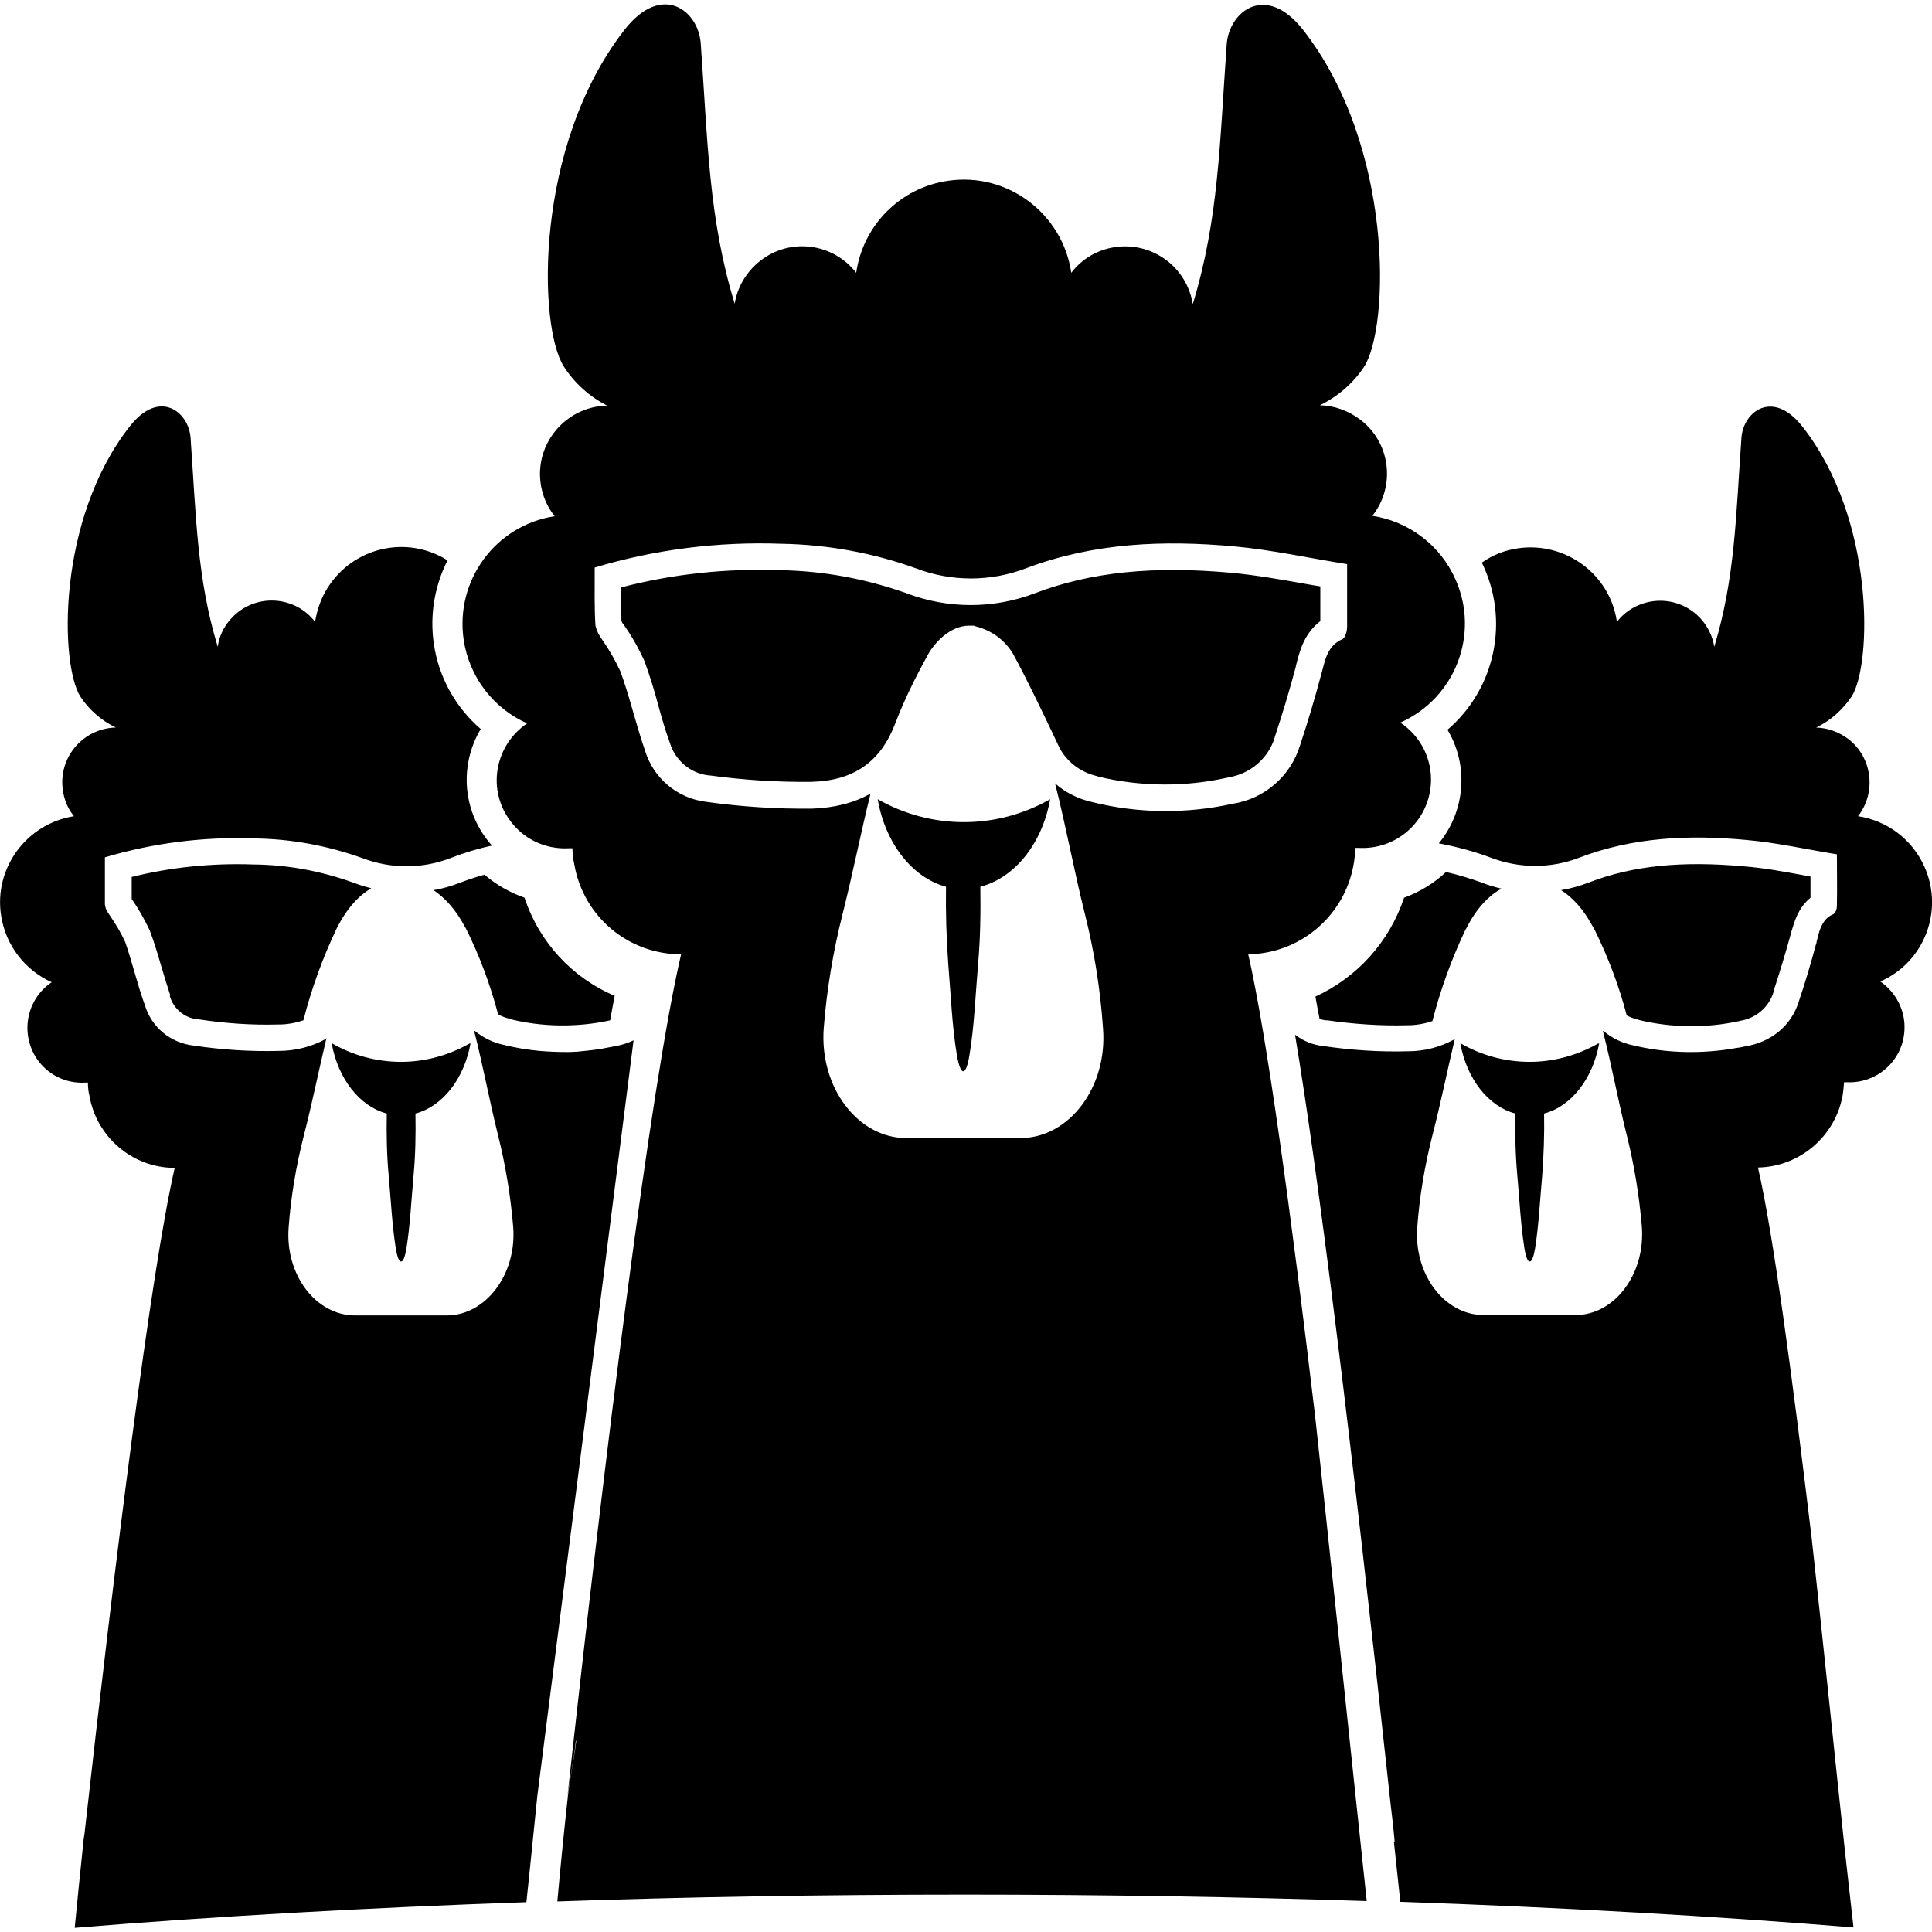 <svg xmlns="http://www.w3.org/2000/svg" xml:space="preserve" viewBox="0 0 512 512"><path d="M278.3 211.8c-2.1 11.7-9.3 20.8-18.5 23.2.1 6.9 0 13.8-.6 20.5-.7 8.2-1 16.5-2.3 24.2-.9 5.5-2.3 5.7-3.3 0-1.3-7.7-1.6-15.9-2.3-24.2-.5-6.8-.7-13.7-.6-20.5-8.9-2.4-16.1-11.5-18.1-23.2 14.2 8.1 31.5 8.1 45.7 0m-115 65.4c-1.1.2-2.1.4-3.2.6-.3.1-.7.1-1 .2-.8.1-1.6.2-2.3.3-.6.1-1.2.1-1.8.2-.7.1-1.3.1-2 .2-.7 0-1.3.1-2 .1h-.8q-3.6 0-7.2-.3c-3.2-.3-6.3-.8-9.5-1.6-2.9-.6-5.5-1.9-7.8-3.8v-.1h-.1c0 .1.1.3.1.4 2.3 9 4 18.3 6.3 27.5 2 8 3.3 16 4 24.2 1 12.6-7.3 23.5-17.6 23.5H94.1c-10.4 0-18.6-10.8-17.6-23.4.6-8.2 2-16.3 4-24.2 2.2-8.5 3.9-17 5.9-25.4 0-.2.1-.3.1-.5h-.1v.2c-3.8 2.1-8.1 3.2-12.5 3.2-7.5.2-15.1-.3-22.5-1.4-6.2-.7-11.2-4.8-13-10.7-2-5.5-3.3-11.2-5.2-16.7-1.1-2.4-2.4-4.6-3.9-6.8-.3-.4-.5-.8-.8-1.2-.4-.6-.6-1.3-.7-2v-12.5c12.8-3.8 26.2-5.5 39.6-5 9.7.1 19.4 1.9 28.6 5.2 7.6 2.9 15.9 2.9 23.4 0 3.6-1.4 7.2-2.5 11-3.3-7.7-8.5-8.9-21-3-30.9-12.9-11.1-16.5-29.5-8.8-44.7-10.8-6.8-25-3.5-31.8 7.3-1.7 2.7-2.8 5.8-3.3 9-4.9-6.4-14.1-7.5-20.4-2.6-2.9 2.3-4.9 5.5-5.4 9.2-5.5-18.1-5.7-34.2-7.2-55.4-.5-6.9-8.3-13.1-16.2-2.9-19.3 24.7-18.4 63-13 71.5 2.3 3.5 5.6 6.4 9.4 8.2-8 .2-14.4 6.8-14.2 14.9.1 3.1 1.1 6.2 3.1 8.6C7 218.3-1.7 230.1.3 242.7c1.2 7.8 6.3 14.4 13.4 17.6-6.7 4.5-8.4 13.5-4 20.2 2.9 4.3 7.7 6.7 12.9 6.4h.7c0 1.2.1 2.3.4 3.5 1.9 11 11.5 19.1 22.6 19.1-6.3 27.3-15.9 104.7-23.9 176.4-.2 1.1-.3 2.1-.4 3.2-.8 7.4-1.5 14.7-2.2 21.8 36.4-3 76.7-5.3 119.7-6.8 1-9.2 1.9-18.7 2.9-28.2l25.5-200.2c-1.5.7-3 1.2-4.6 1.5m-38.6-.7c-.1 0-.1.1-.2.1v-.1c-5.6 3.2-11.9 4.9-18.2 4.9s-12.6-1.6-18.3-4.9v.1s-.1 0-.1-.1c1.7 9.4 7.4 16.7 14.6 18.6-.1 5.5 0 11 .5 16.4.6 6.6.9 13.2 1.9 19.4.4 2.4.9 3.5 1.4 3.4.5.1 1-1.1 1.4-3.4 1-6.2 1.3-12.8 1.9-19.4.5-5.4.6-10.9.5-16.4 7.2-1.9 12.9-9.2 14.6-18.6m276.9 18.6c-.1 5.5 0 10.9.5 16.4.6 6.6.9 13.2 1.9 19.4.4 2.4.9 3.5 1.4 3.4.5.1 1-1.1 1.4-3.4 1-6.2 1.3-12.8 1.9-19.4.4-5.4.6-10.9.5-16.4 7.2-1.9 12.9-9.2 14.6-18.6-.1 0-.1.1-.2.1v-.1c-5.6 3.2-11.9 4.9-18.2 4.9s-12.6-1.6-18.3-4.9v.1s-.1 0-.1-.1c1.7 9.4 7.4 16.7 14.6 18.6m-42.1 183.3c.9 8.5 1.8 17 2.7 25.4-33.9-1.1-69.7-1.7-106.4-1.7-37.3 0-73.5.6-108.1 1.8q1.2-13.35 2.7-27c.5-5.2 1.7-10.3 2.3-15.5l-.1-.1c-.5 5.2-1.7 10.4-2.3 15.5 9.9-90.5 22.1-189.4 30.2-223.9-14 0-25.9-10-28.3-23.8-.3-1.4-.5-2.8-.5-4.3h-.8c-6.5.4-12.6-2.6-16.2-8-5.6-8.3-3.3-19.5 5-25.1-9-4-15.3-12.3-16.8-22-2.4-15.8 8.4-30.5 24.1-32.9-2.5-3.1-3.8-6.9-3.9-10.8-.2-10 7.8-18.3 17.8-18.5-4.7-2.4-8.7-6-11.5-10.4-6.8-10.6-7.9-58.4 16.1-89.2 9.9-12.7 19.6-5.1 20.2 3.6 1.9 26.5 2.1 46.4 9 69 .7-4.5 3.2-8.6 6.8-11.4 7.9-6.2 19.3-4.7 25.4 3.2 1.8-12.6 11.7-22.6 24.4-24.4 15.7-2.3 30.3 8.7 32.6 24.4 2.8-3.7 6.9-6.1 11.5-6.8 9.9-1.5 19.1 5.2 20.7 15.1 6.9-22.7 7.1-42.5 9-69 .7-8.6 10.4-16.3 20.3-3.6 24 30.8 22.9 78.6 16.1 89.2-2.9 4.4-7 7.9-11.7 10.2 3.9.1 7.7 1.5 10.8 3.9 7.9 6.1 9.3 17.5 3.1 25.4 9.7 1.5 18 7.8 22 16.8 6.5 14.5 0 31.5-14.6 38 5.4 3.6 8.5 9.7 8.1 16.2-.6 10-9.2 17.6-19.2 17h-.8c-.1 1.5-.2 3-.5 4.5-2.4 13.5-14.1 23.5-27.9 23.7 4.9 21.5 11.3 68.2 17.7 122.2 3.7 33.7 7.4 69.6 11 103.3M326.7 213c8.4-1.3 15.3-7.3 17.8-15.4 2.1-6.3 4-12.7 5.7-19.1 1-3.6 1.5-7.3 5.5-9.1.8-.3 1.3-2.1 1.3-3.3v-16.6c-10.1-1.6-20-3.8-29.9-4.7-18.7-1.7-37.2-1-55.2 5.8-9.4 3.6-19.8 3.6-29.2 0-11.4-4.1-23.5-6.3-35.7-6.5-16.7-.6-33.4 1.5-49.4 6.3 0 5.6-.1 10.7.2 15.4.3 1.3.9 2.5 1.7 3.6 1.9 2.7 3.5 5.5 4.9 8.5 2.5 6.8 4.1 14 6.5 20.9 2.2 7.4 8.6 12.8 16.3 13.7 9.2 1.3 18.6 1.9 28 1.8 5.9-.2 11.1-1.5 15.5-4-2.6 10.5-4.7 21.2-7.4 31.9-2.5 9.9-4.2 20-5 30.2-1.2 15.7 9 29.2 21.9 29.2h30.2c12.9 0 23.2-13.5 21.9-29.2-.7-10.2-2.3-20.3-4.8-30.2-2.9-11.6-5-23.2-7.9-34.6 2.8 2.5 6.3 4.2 10 5 12.1 3 24.9 3.1 37.1.4M510 229.7c-3.2-7.2-9.8-12.2-17.6-13.4 4.9-6.3 3.8-15.5-2.5-20.4-2.5-1.9-5.5-3-8.6-3.1 3.8-1.8 7-4.7 9.4-8.2 5.4-8.5 6.3-46.9-13-71.5-7.9-10.1-15.7-4-16.2 2.9-1.5 21.2-1.7 37.2-7.2 55.4-1.3-7.9-8.7-13.3-16.7-12-3.6.6-6.9 2.5-9.1 5.4-1.8-12.6-13.6-21.3-26.2-19.5-3.5.5-6.8 1.8-9.6 3.8 7.4 15.1 3.7 33.3-9.1 44.3 5.7 9.5 4.7 21.6-2.3 30.1 4.7.9 9.3 2.1 13.8 3.8 7.6 2.9 15.9 2.9 23.4 0 14.4-5.5 29.3-6.1 44.3-4.7 8 .7 15.9 2.5 24 3.8 0 5 .1 9.1 0 13.3v.4c0 .9-.4 1.9-1 2.2-2.4 1-3.3 3.2-3.9 5.4-.2.6-.3 1.3-.5 1.9v.2c0 .1 0 .2-.1.3-1.4 5.2-2.9 10.3-4.6 15.3-2 6.5-7.4 10.8-14.2 11.9-.9.2-1.9.4-2.8.5l-1.8.3c-8.4 1.2-16.9.9-25.2-1.1-2.9-.6-5.5-1.9-7.8-3.8l-.1.1c2.3 9 4 18.3 6.3 27.5 2 8 3.3 16 4 24.2 1 12.6-7.2 23.5-17.6 23.5h-24.3c-10.4 0-18.6-10.8-17.6-23.4.6-8.2 2-16.3 4-24.2 2.2-8.5 3.9-17 5.9-25.4v-.1c-3.8 2.1-8 3.2-12.4 3.2-7.5.2-15.1-.3-22.5-1.4-2.7-.3-5.2-1.3-7.4-3 6.2 37.2 14.5 103.6 25.3 203.7.4 3.3.8 6.7 1.1 10.2h-.2l1.7 15.9c43.1 1.5 83.5 3.8 120.1 6.8-.8-6.8-1.5-13.7-2.3-20.5-2.9-27-5.8-55.8-8.8-82.8-5.2-43.3-10.2-80.7-14.2-98v-.1c11-.2 20.4-8.2 22.4-19 .2-1.2.3-2.4.4-3.6h.7c8 .4 14.9-5.7 15.3-13.8.3-5.1-2.2-10-6.4-12.9 11.7-5.1 16.9-18.8 11.7-30.4m-137.1 42h.2c2.2 0 4.4-.4 6.5-1.1 2.1-8.2 5-16.3 8.8-24.3l.1-.1c2.9-5.8 6.3-9 9.4-10.7-1.7-.4-3.5-.9-5.2-1.6-3.1-1.1-6.3-2.1-9.5-2.8-3.2 3-7 5.3-11.1 6.8-3.9 11.7-12.4 21.1-23.5 26.2.3 1.9.7 3.8 1.1 5.9.6.2 1.2.4 1.8.4h.3c7 1 14.1 1.5 21.1 1.3m106.9-33.8v-5.6c-.7-.1-1.4-.3-2.1-.4-5.4-1-10.4-1.9-15.5-2.3-16.5-1.5-29.6-.2-41.2 4.3-2.4.9-4.8 1.6-7.3 2 2.9 1.8 6 5 8.7 10.2l.1.1c3.7 7.5 6.6 15.2 8.6 22.9 1 .5 2 .9 3 1.1l.2.1c8.7 2.1 17.9 2.2 26.6.3l.4-.1c4.1-.7 7.5-3.6 8.7-7.6v-.2c1.6-4.9 3.1-9.8 4.5-14.9.1-.4.2-.7.3-1.1.7-2.2 1.6-6 5-8.8m-154.6-31.8.4-.1c5.7-.9 10.5-5 12.2-10.5v-.1c2-6 3.9-12.3 5.6-18.7v-.1l.3-1.2c.8-3 2-7.6 6.2-10.8v-9.2c-1.4-.2-2.8-.5-4.1-.7-6.7-1.2-13.1-2.3-19.4-2.9-20.8-1.9-37.4-.2-52.1 5.4-11 4.2-23.1 4.2-34.1 0-10.7-3.8-21.9-5.9-33.4-6.1h-.1c-14.3-.5-28.5 1-42.2 4.6 0 3.1 0 6.1.2 8.9.1.2.2.5.4.7l.1.1c2.1 3 3.9 6.1 5.5 9.6l.2.5c1.4 3.9 2.6 7.8 3.6 11.6.9 3.3 1.8 6.4 2.9 9.4l.1.3c1.4 4.7 5.5 8.2 10.4 8.7h.2c8.8 1.2 17.8 1.8 26.9 1.7 11.3-.3 18.4-5.3 22.3-15.6 2.2-5.8 5.1-11.7 8.6-18.1 1.6-2.9 5.7-7.7 11-7.7h1.1l.6.2c4.3 1.1 7.8 3.7 10 7.5l.1.2c3.6 6.7 6.9 13.6 10.1 20.3l1.7 3.6c1.9 4.1 5.8 7.1 10.3 8.1l.2.1c11.2 2.7 23 2.8 34.2.3M73.7 271.5h.2c2.2 0 4.4-.4 6.5-1.1 2.1-8.2 5-16.3 8.8-24.3l.1-.2c2.8-5.5 6-8.7 9.1-10.5q-2.4-.6-4.8-1.5c-8.6-3.1-17.4-4.7-26.2-4.8h-.2c-10.9-.4-21.8.7-32.3 3.3v5.9l.1.1c1.7 2.4 3.2 5.1 4.6 8l.2.5c1.2 3.2 2.1 6.3 3 9.4.8 2.6 1.5 5 2.3 7.4l-.1.3c1 3.3 3.8 5.7 7.2 6.1h.2c7.2 1.1 14.3 1.6 21.3 1.4m88-1.1c.4-2.3.8-4.5 1.2-6.5-11.3-4.8-20-14.2-23.9-26-3.9-1.4-7.5-3.4-10.6-6.1-2.2.6-4.3 1.3-6.4 2.1-2.3.9-4.7 1.6-7.1 2 2.8 1.9 5.8 4.9 8.4 9.9l.1.1c3.6 7.2 6.5 14.9 8.6 22.9 1 .6 2 .9 3.1 1.2l.2.1c8.5 2.1 17.7 2.2 26.4.3" style="fill:#000"/></svg>
